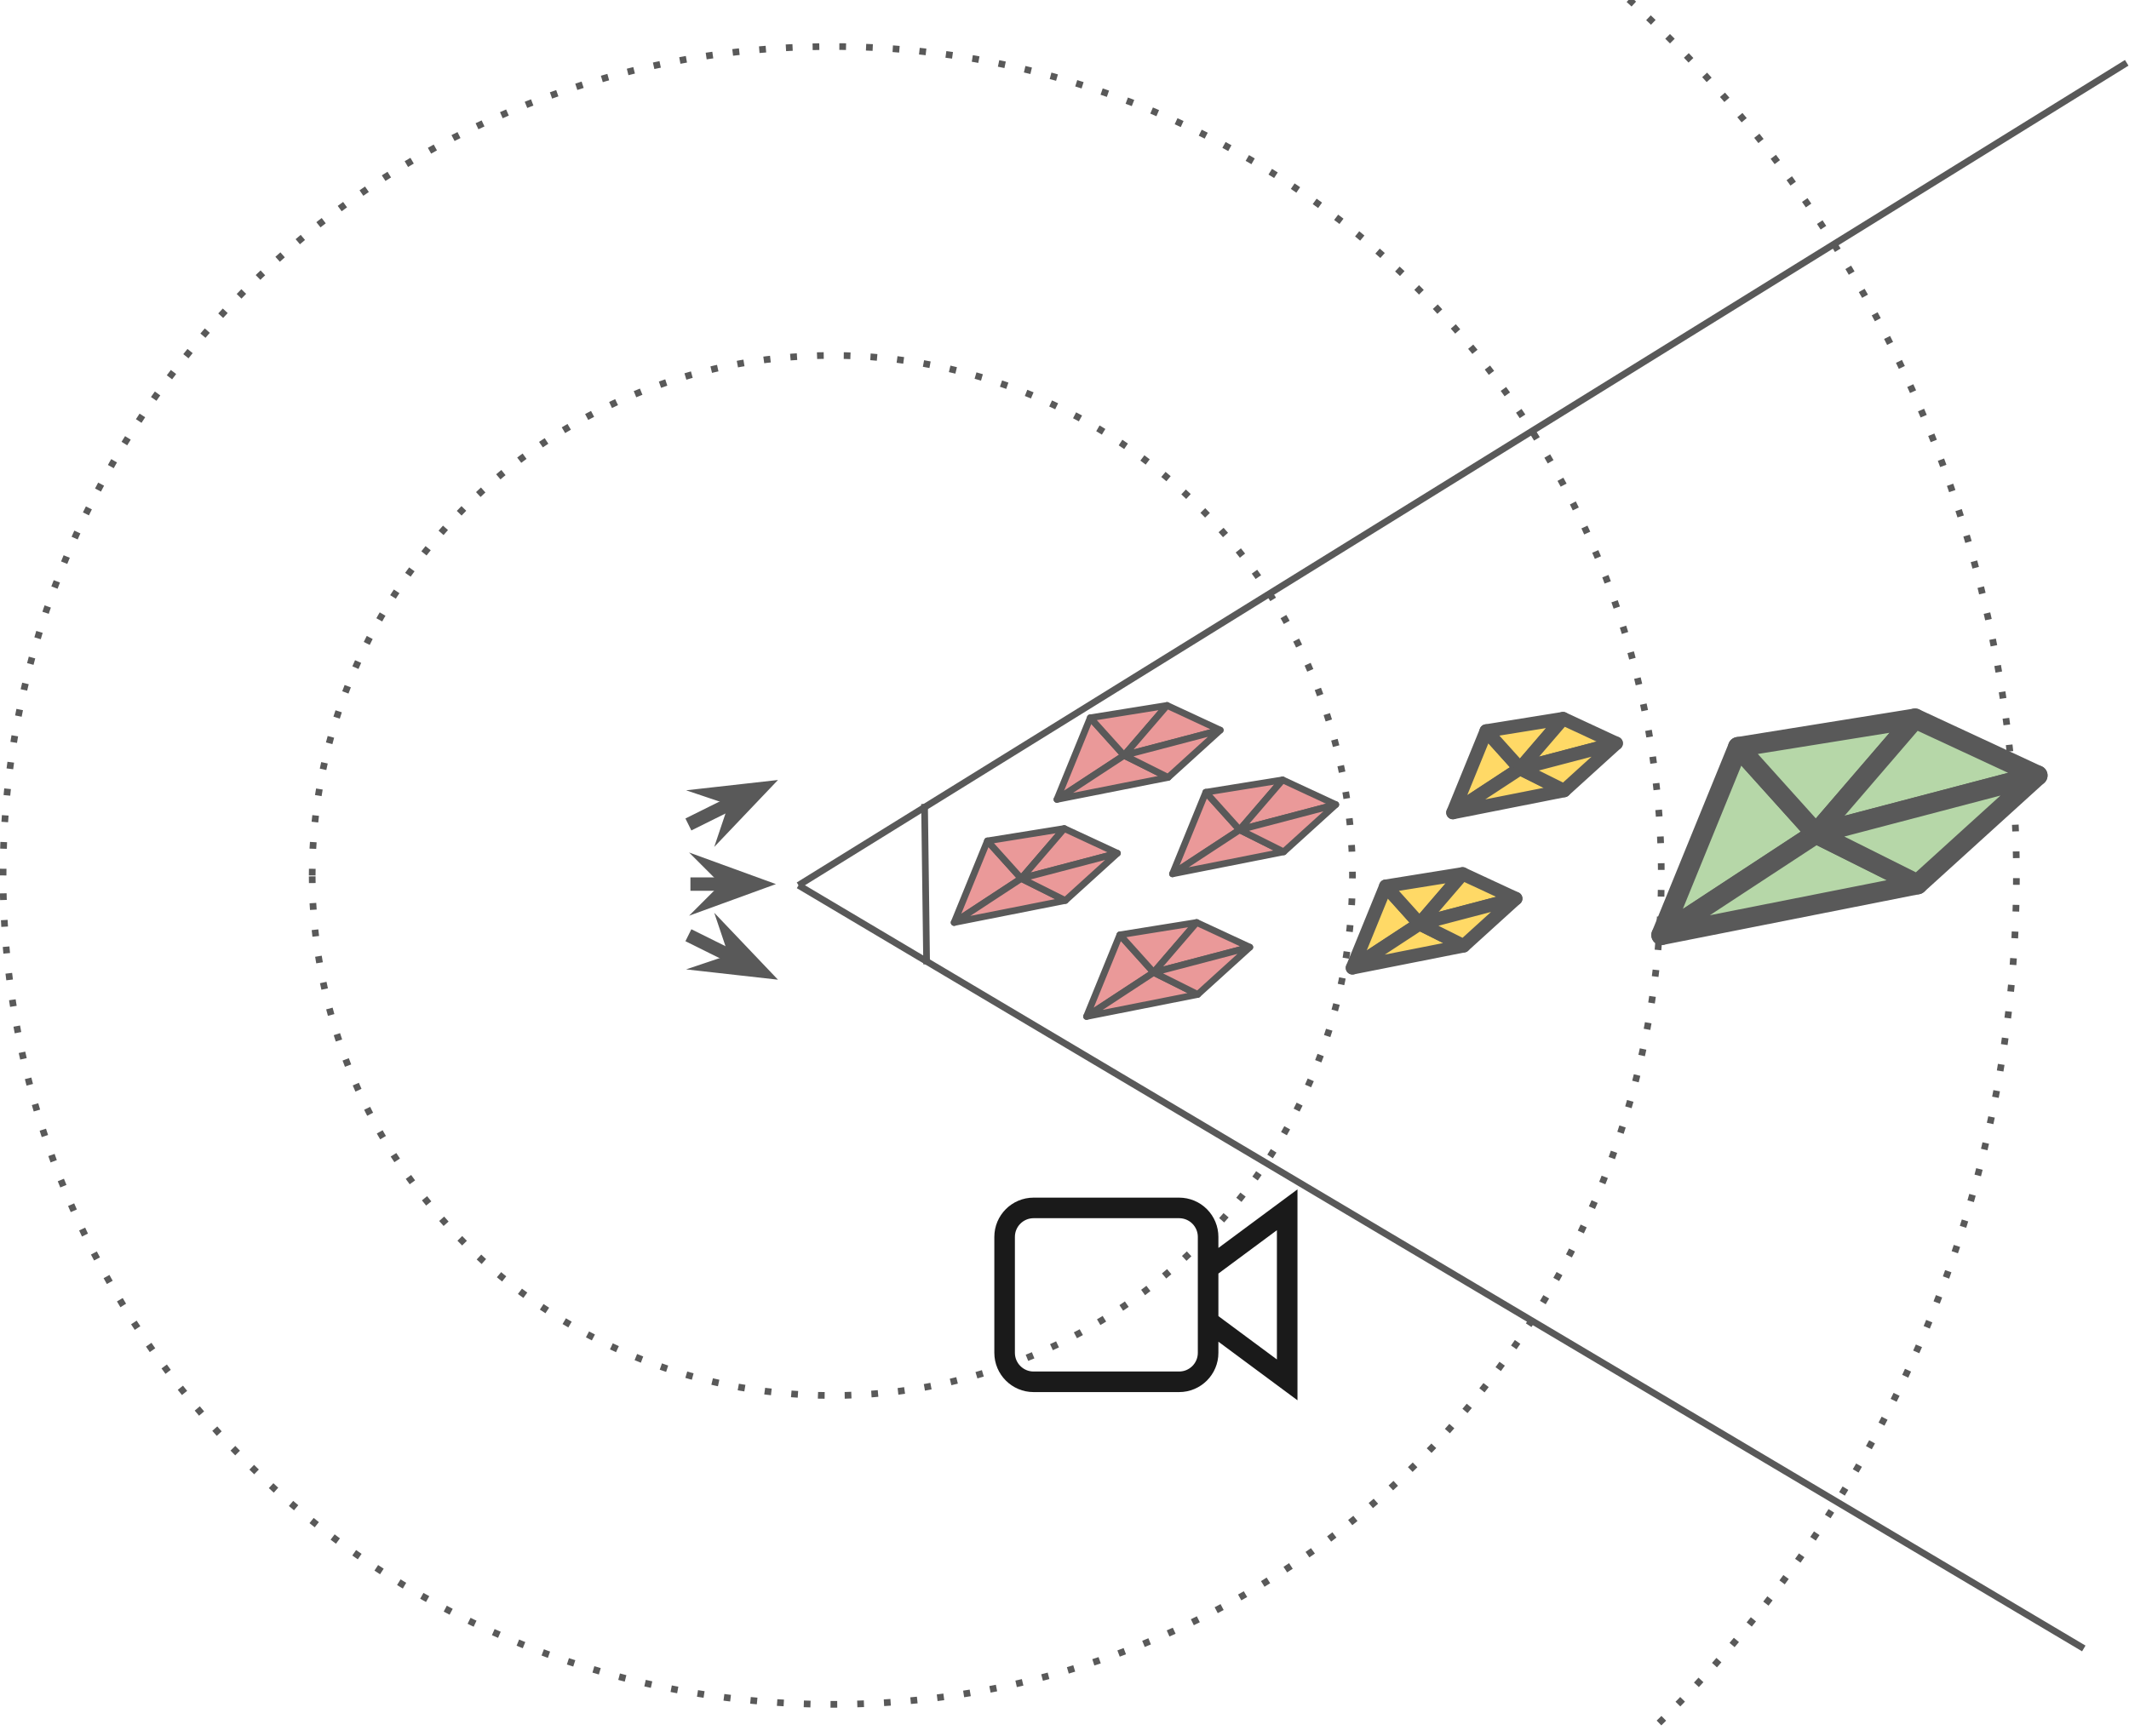 <?xml version="1.0" encoding="UTF-8"?>
<svg width="239.25" height="195.1" version="1.1" viewBox="0 0 239.25 195.1" xmlns="http://www.w3.org/2000/svg">
  <style
     id="style1">
    @media (prefers-color-scheme: light) {
      .fg-stroke { stroke: #333333; }
    }
    @media (prefers-color-scheme: dark) {
      .fg-stroke { stroke: #dddddd; }
    }
 </style>
 <g transform="matrix(2.742 0 0 2.742 -249.55 -2602.5)">
  <g fill-opacity="0">
   <path transform="matrix(7.1878e-4,0,0,7.1878e-4,80.079,877.96)" d="m108085 98981c13845 12589 21845 30359 22090 49070s-7286.8 36685-20798 49632l-46713-48748z"/>
   <g stroke="#595959" class="fg-stroke" stroke-dasharray="381, 1143" stroke-linejoin="round" stroke-miterlimit="8" stroke-width="381">
    <path transform="matrix(7.1878e-4,0,0,7.1878e-4,80.079,877.96)" d="m108085 98981c13845 12589 21845 30359 22090 49070s-7286.8 36685-20798 49632"/>
    <path transform="matrix(7.1878e-4,0,0,7.1878e-4,80.079,877.96)" d="m15384 148935c0-26109 21165-47274 47274-47274 12538 0 24562 4980.6 33428 13846 8865.6 8865.6 13846 20890 13846 33428 0 26109-21165 47274-47274 47274s-47274-21165-47274-47274z"/>
    <path transform="matrix(7.1878e-4,0,0,7.1878e-4,80.079,877.96)" d="m33009 148937c0-16380 13278-29658 29658-29658 7865.8 0 15409 3124.7 20971 8686.6s8686.6 13106 8686.6 20971c0 16380-13278 29658-29658 29658s-29658-13278-29658-29658z"/>
   </g>
  </g>
  <g fill-rule="evenodd" stroke="#595959" stroke-linejoin="round" stroke-miterlimit="8">
   <g fill="#b6d7a8" stroke-width="1143">
    <path transform="matrix(7.1878e-4,0,0,7.1878e-4,80.079,877.96)" d="m109935 152336 4374.4-10726 4444.7 4939.1z"/>
    <path transform="matrix(7.1878e-4,0,0,7.1878e-4,80.079,877.96)" d="m109935 152335 8816-5781.9 5789.2 2889.4z"/>
    <path transform="matrix(7.1878e-4,0,0,7.1878e-4,80.079,877.96)" d="m114310 141610 10090-1622.9-5645.4 6563.5z"/>
    <path transform="matrix(7.1878e-4,0,0,7.1878e-4,80.079,877.96)" d="m124399 139987 6985.2 3245.8-12631 3316.2z"/>
    <path transform="matrix(7.1878e-4,0,0,7.1878e-4,80.079,877.96)" d="m118755 146549 12629-3316.2-6843 6210.2z"/>
   </g>
   <g fill="#ffd966" stroke-width="762">
    <path transform="matrix(7.1878e-4,0,0,7.1878e-4,80.079,877.96)" d="m92321 154205 1899-4656 1929.6 2144.1z"/>
    <path transform="matrix(7.1878e-4,0,0,7.1878e-4,80.079,877.96)" d="m92321 154205 3827.3-2509.9 2513.2 1254.3z"/>
    <path transform="matrix(7.1878e-4,0,0,7.1878e-4,80.079,877.96)" d="m94221 149549 4380.4-704.5-2450.8 2849.2z"/>
    <path transform="matrix(7.1878e-4,0,0,7.1878e-4,80.079,877.96)" d="m98601 148845 3032.5 1409-5483.3 1439.6z"/>
    <path transform="matrix(7.1878e-4,0,0,7.1878e-4,80.079,877.96)" d="m96150 151693 5482.6-1439.6-2970.7 2695.8z"/>
    <path transform="matrix(7.1878e-4,0,0,7.1878e-4,80.079,877.96)" d="m98050 145351 1899-4656 1929.6 2144z"/>
    <path transform="matrix(7.1878e-4,0,0,7.1878e-4,80.079,877.96)" d="m98050 145351 3827.3-2509.9 2513.2 1254.3z"/>
    <path transform="matrix(7.1878e-4,0,0,7.1878e-4,80.079,877.96)" d="m99949 140695 4380.4-704.5-2450.8 2849.2z"/>
    <path transform="matrix(7.1878e-4,0,0,7.1878e-4,80.079,877.96)" d="m104329 139991 3032.5 1409-5483.3 1439.6z"/>
    <path transform="matrix(7.1878e-4,0,0,7.1878e-4,80.079,877.96)" d="m101879 142839 5482.6-1439.6-2970.7 2695.8z"/>
   </g>
   <g fill="#ea9999" stroke-width="381">
    <path transform="matrix(7.1878e-4,0,0,7.1878e-4,80.079,877.96)" d="m75473 144600 1899-4656 1929.6 2144.1z"/>
    <path transform="matrix(7.1878e-4,0,0,7.1878e-4,80.079,877.96)" d="m75473 144600 3827.3-2509.9 2513.2 1254.3z"/>
    <path transform="matrix(7.1878e-4,0,0,7.1878e-4,80.079,877.96)" d="m77372 139944 4380.4-704.5-2450.8 2849.2z"/>
    <path transform="matrix(7.1878e-4,0,0,7.1878e-4,80.079,877.96)" d="m81752 139240 3032.5 1409-5483.3 1439.6z"/>
    <path transform="matrix(7.1878e-4,0,0,7.1878e-4,80.079,877.96)" d="m79302 142088 5482.6-1439.6-2970.7 2695.8z"/>
    <path transform="matrix(7.1878e-4,0,0,7.1878e-4,80.079,877.96)" d="m82061 148846 1899-4656 1929.6 2144.1z"/>
    <path transform="matrix(7.1878e-4,0,0,7.1878e-4,80.079,877.96)" d="m82061 148845 3827.3-2509.9 2513.2 1254.3z"/>
    <path transform="matrix(7.1878e-4,0,0,7.1878e-4,80.079,877.96)" d="m83960 144190 4380.4-704.52-2450.8 2849.2z"/>
    <path transform="matrix(7.1878e-4,0,0,7.1878e-4,80.079,877.96)" d="m88340 143485 3032.5 1409-5483.3 1439.5z"/>
    <path transform="matrix(7.1878e-4,0,0,7.1878e-4,80.079,877.96)" d="m85890 146334 5482.6-1439.6-2970.7 2695.8z"/>
    <path transform="matrix(7.1878e-4,0,0,7.1878e-4,80.079,877.96)" d="m69610 151621 1899-4656 1929.6 2144z"/>
    <path transform="matrix(7.1878e-4,0,0,7.1878e-4,80.079,877.96)" d="m69610 151620 3827.3-2509.9 2513.2 1254.3z"/>
    <path transform="matrix(7.1878e-4,0,0,7.1878e-4,80.079,877.96)" d="m71509 146965 4380.4-704.5-2450.8 2849.2z"/>
    <path transform="matrix(7.1878e-4,0,0,7.1878e-4,80.079,877.96)" d="m75889 146260 3032.5 1409-5483.3 1439.6z"/>
    <path transform="matrix(7.1878e-4,0,0,7.1878e-4,80.079,877.96)" d="m73439 149109 5482.6-1439.6-2970.7 2695.8z"/>
    <path transform="matrix(7.1878e-4,0,0,7.1878e-4,80.079,877.96)" d="m77160 156979 1899-4656 1929.6 2144.1z"/>
    <path transform="matrix(7.1878e-4,0,0,7.1878e-4,80.079,877.96)" d="m77160 156979 3827.3-2509.9 2513.2 1254.3z"/>
    <path transform="matrix(7.1878e-4,0,0,7.1878e-4,80.079,877.96)" d="m79059 152323 4380.4-704.5-2450.8 2849.2z"/>
    <path transform="matrix(7.1878e-4,0,0,7.1878e-4,80.079,877.96)" d="m83439 151619 3032.5 1409-5483.3 1439.6z"/>
    <path transform="matrix(7.1878e-4,0,0,7.1878e-4,80.079,877.96)" d="m80988 154467 5482.6-1439.6-2970.7 2695.8z"/>
   </g>
  </g>
  <g fill-opacity="0">
   <g stroke="#595959" class="fg-stroke" stroke-linejoin="round" stroke-miterlimit="8" stroke-width="381">
    <path transform="matrix(7.1878e-4,0,0,7.1878e-4,80.079,877.96)" d="m60738 149498 73284 43524"/>
    <path transform="matrix(7.1878e-4,0,0,7.1878e-4,80.079,877.96)" d="m60738 149498 75732-46908"/>
    <path transform="matrix(7.1878e-4,0,0,7.1878e-4,80.079,877.96)" d="m68043 154003-120-9144"/>
   </g>
   <path transform="matrix(7.1878e-4,0,0,7.1878e-4,80.079,877.96)" d="m36924 140479h17218v17901h-17218z"/>
  </g>
  <path transform="matrix(7.1878e-4,0,0,7.1878e-4,80.079,877.96)" d="m54459 152345 5107.7 2536.4" fill-opacity="0"/>
  <path transform="matrix(7.1878e-4,0,0,7.1878e-4,80.079,877.96)" d="m54459 152345 2768.8 1374.9" fill="none" stroke="#595959" class="fg-stroke" stroke-linejoin="round" stroke-miterlimit="8" stroke-width="762"/>
  <path transform="matrix(7.1878e-4,0,0,7.1878e-4,80.079,877.96)" d="m57228 153720-1148.6 386.39 2489.8 279.62-1727.6-1814.7z" fill="#595959" fill-rule="evenodd" stroke="#595959" class="fg-stroke" stroke-miterlimit="10" stroke-width="762"/>
  <path transform="matrix(7.1878e-4,0,0,7.1878e-4,80.079,877.96)" d="m54459 146028 5107.7-2536.4" fill-opacity="0"/>
  <path transform="matrix(7.1878e-4,0,0,7.1878e-4,80.079,877.96)" d="m54459 146028 2768.8-1374.9" fill="none" stroke="#595959" class="fg-stroke" stroke-linejoin="round" stroke-miterlimit="8" stroke-width="762"/>
  <path transform="matrix(7.1878e-4,0,0,7.1878e-4,80.079,877.96)" d="m57228 144653-386.37 1148.6 1727.6-1814.6-2489.8 279.64z" fill="#595959" fill-rule="evenodd" stroke="#595959" class="fg-stroke" stroke-miterlimit="10" stroke-width="762"/>
  <path transform="matrix(7.1878e-4,0,0,7.1878e-4,80.079,877.96)" d="m54575 149429h4875.4" fill-opacity="0"/>
  <path transform="matrix(7.1878e-4,0,0,7.1878e-4,80.079,877.96)" d="m54575 149429h2263.9" fill="none" stroke="#595959" class="fg-stroke" stroke-linejoin="round" stroke-miterlimit="8" stroke-width="762"/>
  <path transform="matrix(7.1878e-4,0,0,7.1878e-4,80.079,877.96)" d="m56839 149429-856.93 856.94 2354.4-856.94-2354.4-856.94z" fill="#595959" fill-rule="evenodd" stroke="#595959" class="fg-stroke" stroke-miterlimit="10" stroke-width="762"/>
  <path transform="matrix(.001 0 0 .001 -49.991 877.48)" d="m183362 121161c-656.11 0-1188.2 532.03-1188.2 1188.2v4751.8c0 656.1 532.01 1188.2 1188.2 1188.2h5963.8c656.11 0 1188.2-532.03 1188.2-1188.2v-4751.8c0-315.08-125.49-617.87-348.29-840.68-222.8-222.8-524.77-347.47-839.86-347.47zm7152 2478.4v2168.8l3240.8 2401.8v-6972.4z" fill="none" stroke="#1a1a1a" class="fg-stroke" stroke-width="843.15"/>
 </g>
</svg>
